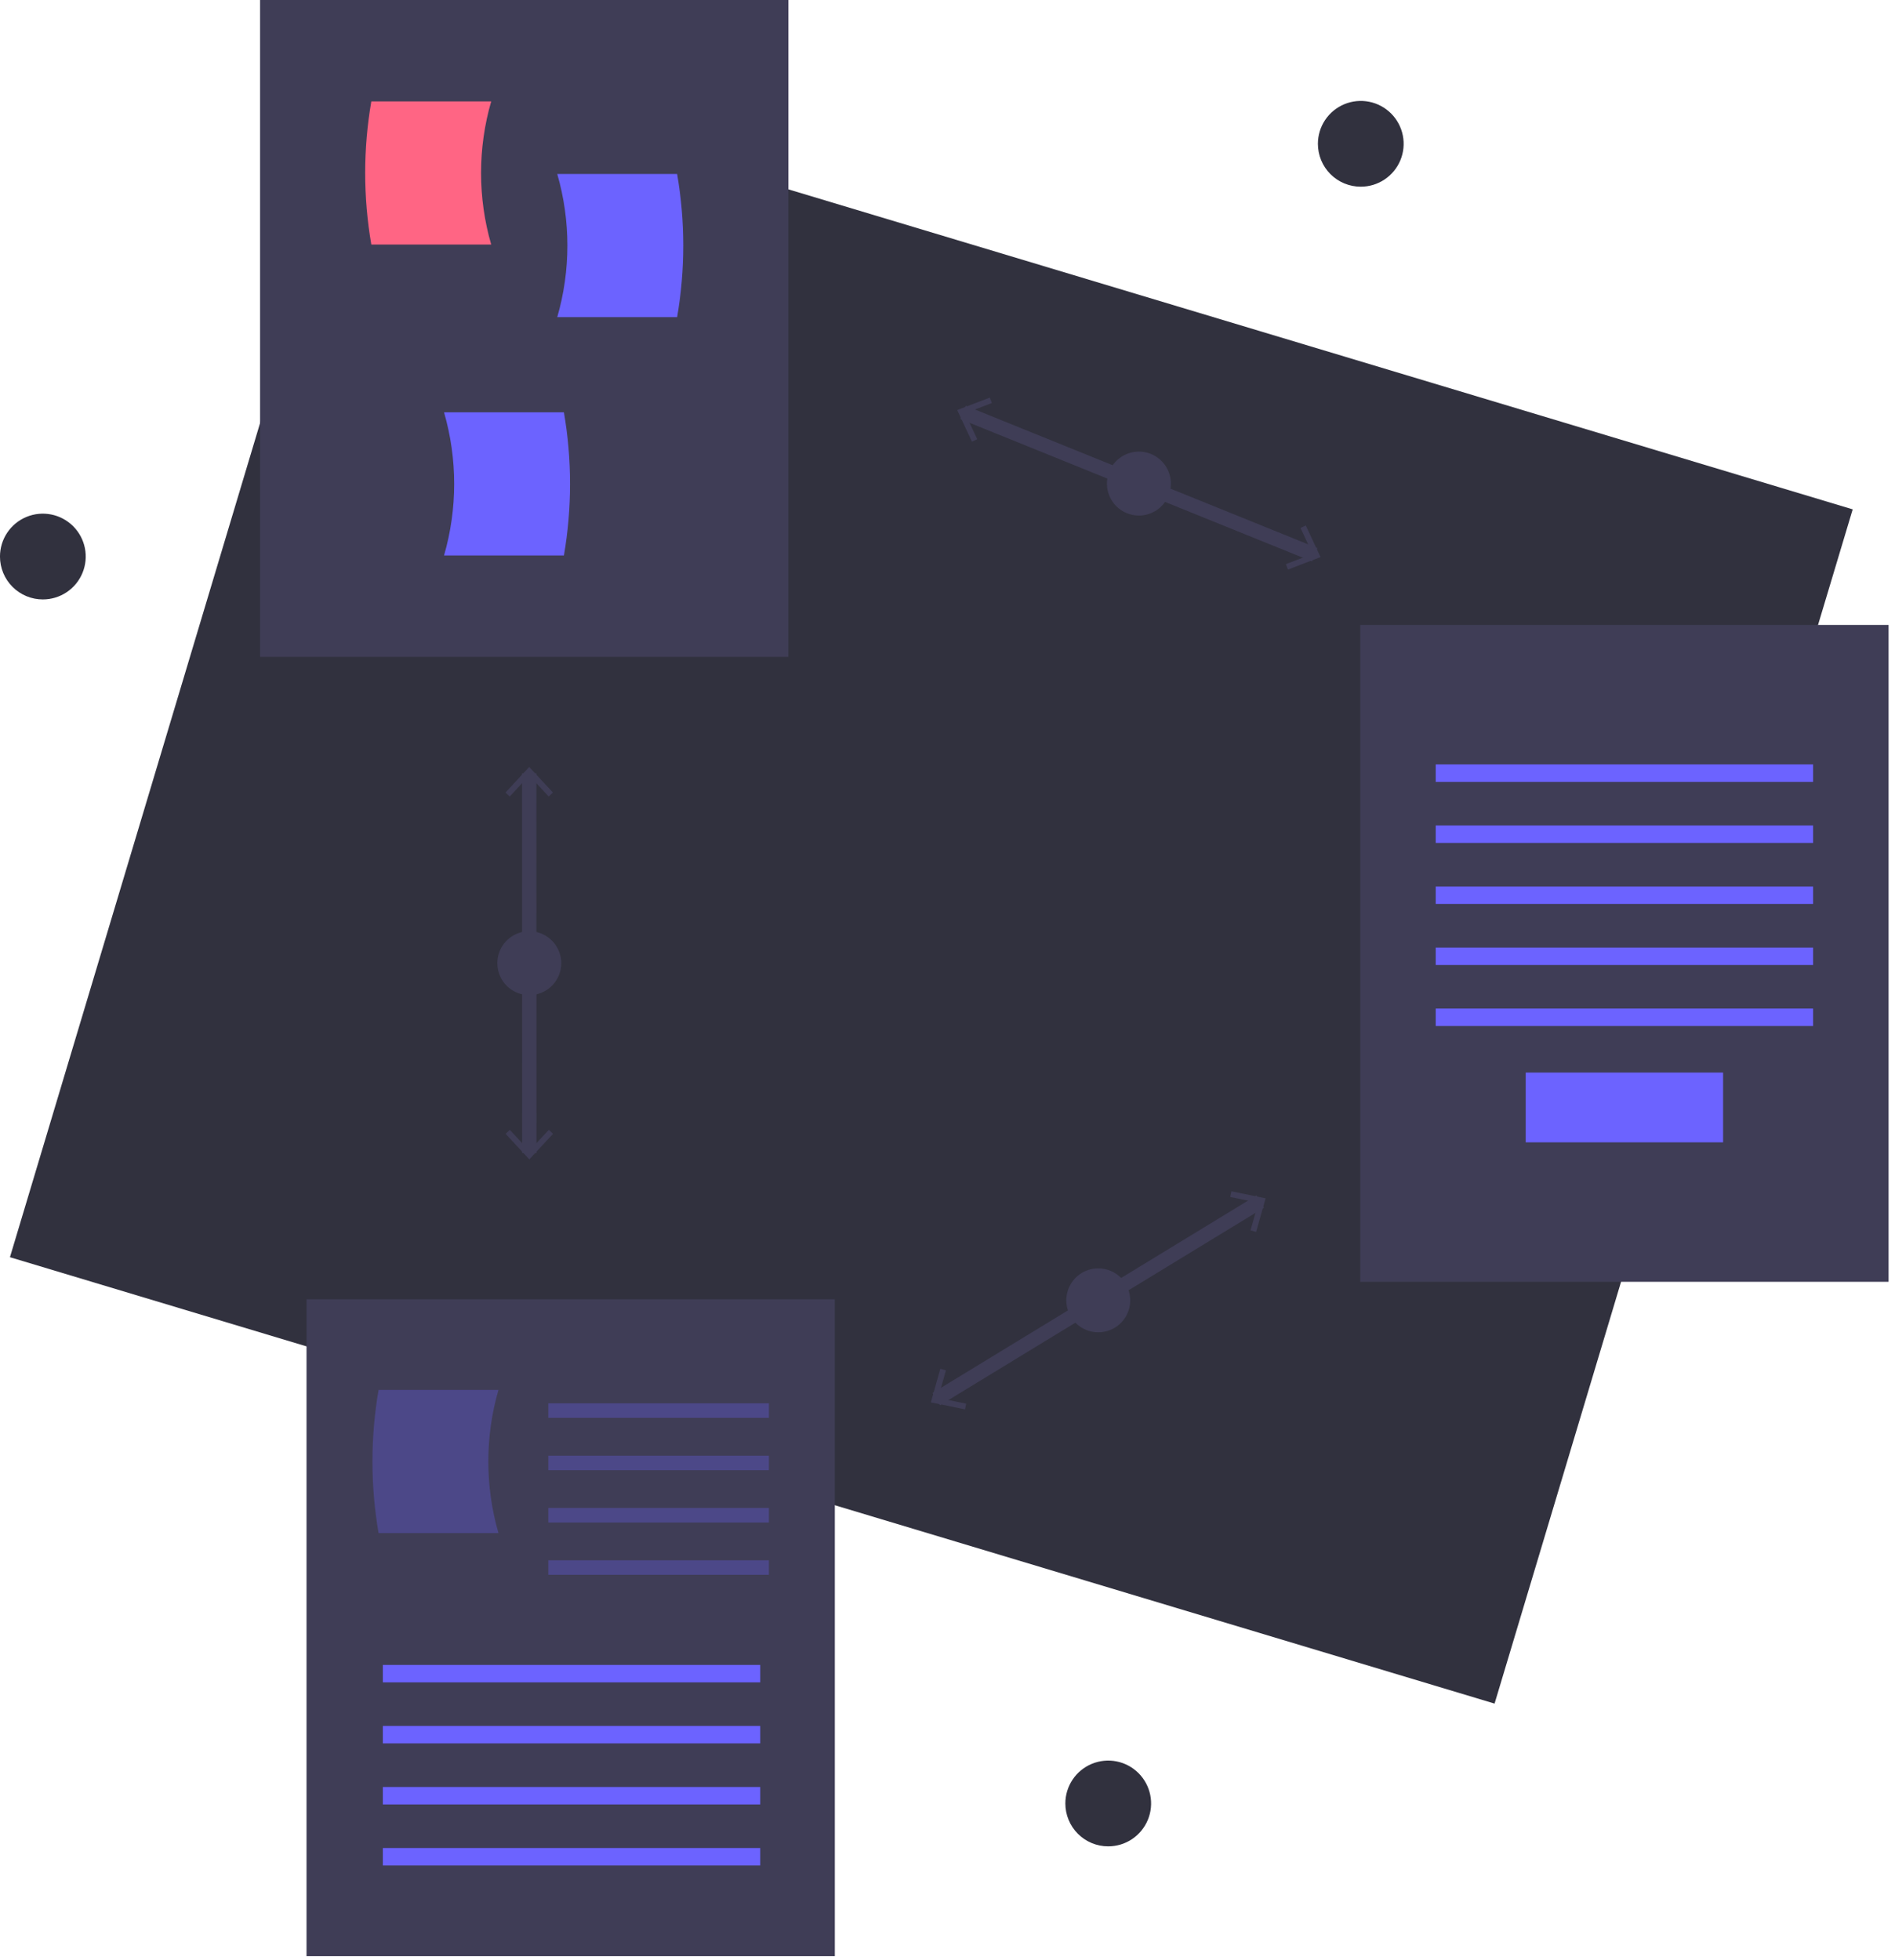 <svg width="264" height="273" viewBox="0 0 264 273" fill="none" xmlns="http://www.w3.org/2000/svg">
<g clip-path="url(#clip0)">
<path d="M189.569 26.002C190.751 26.003 191.906 25.654 192.889 24.998C193.872 24.343 194.639 23.41 195.092 22.319C195.545 21.228 195.664 20.026 195.434 18.867C195.204 17.708 194.636 16.643 193.801 15.808C192.966 14.972 191.901 14.402 190.742 14.171C189.584 13.94 188.382 14.058 187.291 14.51C186.199 14.962 185.266 15.728 184.609 16.71C183.952 17.692 183.602 18.847 183.602 20.029C183.602 20.813 183.756 21.589 184.055 22.314C184.355 23.038 184.794 23.697 185.348 24.251C185.903 24.806 186.56 25.246 187.285 25.546C188.009 25.847 188.785 26.002 189.569 26.002V26.002Z" fill="#31313E"/>
<path d="M154.385 257.148C155.567 257.149 156.722 256.8 157.705 256.144C158.688 255.489 159.454 254.556 159.908 253.465C160.361 252.374 160.48 251.173 160.25 250.014C160.02 248.855 159.452 247.79 158.617 246.954C157.782 246.118 156.718 245.548 155.559 245.317C154.4 245.086 153.199 245.204 152.107 245.656C151.016 246.108 150.082 246.873 149.426 247.855C148.769 248.837 148.418 249.992 148.418 251.174C148.417 251.958 148.571 252.735 148.871 253.459C149.171 254.184 149.61 254.842 150.164 255.397C150.718 255.952 151.376 256.392 152.1 256.692C152.825 256.993 153.601 257.148 154.385 257.148V257.148Z" fill="#31313E"/>
<path d="M5.968 83.485C7.149 83.485 8.304 83.135 9.287 82.479C10.27 81.823 11.035 80.891 11.488 79.799C11.94 78.708 12.059 77.507 11.829 76.348C11.598 75.189 11.03 74.125 10.194 73.289C9.359 72.454 8.295 71.885 7.136 71.654C5.977 71.423 4.776 71.541 3.685 71.993C2.593 72.445 1.66 73.211 1.004 74.193C0.347 75.176 -0.003 76.331 -0.003 77.512C-0.003 78.296 0.151 79.073 0.451 79.798C0.751 80.522 1.19 81.181 1.745 81.736C2.299 82.29 2.958 82.73 3.682 83.031C4.407 83.331 5.184 83.485 5.968 83.485V83.485Z" fill="#31313E"/>
<path d="M258.106 70.94L51.276 8.77L1.385 175.096L208.215 237.266L258.106 70.94Z" fill="#31313E"/>
<path d="M134.165 57.44L183.155 77.262" stroke="#3F3D56" stroke-width="2" stroke-miterlimit="10"/>
<path d="M135.409 61.515L136.142 61.172L134.451 57.557L138.178 56.133L137.888 55.376L133.35 57.111L135.409 61.515Z" fill="#3F3D56"/>
<path d="M179.431 79.326L179.141 78.569L182.867 77.145L181.176 73.529L181.91 73.186L183.968 77.586L179.431 79.326Z" fill="#3F3D56"/>
<path d="M158.659 71.802C159.54 71.803 160.401 71.543 161.134 71.054C161.867 70.565 162.439 69.87 162.777 69.057C163.114 68.243 163.203 67.347 163.032 66.483C162.861 65.619 162.437 64.825 161.815 64.202C161.192 63.579 160.399 63.154 159.535 62.982C158.671 62.81 157.775 62.898 156.961 63.234C156.147 63.571 155.451 64.142 154.962 64.874C154.472 65.607 154.211 66.468 154.211 67.349C154.21 68.529 154.679 69.662 155.513 70.497C156.347 71.332 157.479 71.801 158.659 71.802V71.802Z" fill="#3F3D56"/>
<path d="M130.432 194.856L175.565 167.349" stroke="#3F3D56" stroke-width="2" stroke-miterlimit="10"/>
<path d="M134.441 196.289L134.604 195.495L130.697 194.695L131.78 190.853L131 190.634L129.682 195.314L134.441 196.289Z" fill="#3F3D56"/>
<path d="M174.996 171.572L174.217 171.353L175.3 167.511L171.392 166.711L171.556 165.918L176.315 166.894L174.996 171.572Z" fill="#3F3D56"/>
<path d="M152.999 185.555C153.88 185.556 154.741 185.295 155.474 184.806C156.207 184.318 156.778 183.622 157.116 182.809C157.454 181.995 157.542 181.1 157.371 180.236C157.2 179.372 156.776 178.578 156.153 177.955C155.531 177.332 154.737 176.907 153.873 176.735C153.009 176.563 152.114 176.651 151.3 176.988C150.486 177.324 149.79 177.895 149.301 178.628C148.811 179.36 148.55 180.221 148.55 181.102C148.55 181.687 148.665 182.265 148.888 182.805C149.111 183.346 149.439 183.836 149.852 184.25C150.265 184.663 150.756 184.991 151.296 185.215C151.836 185.439 152.414 185.555 152.999 185.555V185.555Z" fill="#3F3D56"/>
<path d="M73.726 107.697L73.742 160.591" stroke="#3F3D56" stroke-width="2" stroke-miterlimit="10"/>
<path d="M70.419 110.382L71.011 110.934L73.725 108.008L76.441 110.932L77.033 110.379L73.724 106.82L70.419 110.382Z" fill="#3F3D56"/>
<path d="M70.434 157.91L71.026 157.358L73.742 160.281L76.457 157.356L77.049 157.908L73.742 161.47L70.434 157.91Z" fill="#3F3D56"/>
<path d="M73.734 138.598C74.615 138.599 75.476 138.338 76.209 137.849C76.942 137.361 77.513 136.665 77.851 135.852C78.189 135.038 78.277 134.143 78.106 133.279C77.935 132.415 77.511 131.621 76.888 130.998C76.266 130.375 75.472 129.95 74.608 129.778C73.744 129.606 72.849 129.694 72.035 130.031C71.221 130.367 70.525 130.938 70.036 131.671C69.546 132.403 69.285 133.264 69.285 134.145C69.285 134.73 69.399 135.308 69.623 135.849C69.846 136.389 70.174 136.88 70.587 137.293C71 137.707 71.491 138.035 72.031 138.259C72.571 138.483 73.149 138.598 73.734 138.598V138.598Z" fill="#3F3D56"/>
<path d="M109.833 0H36.233V91.488H109.833V0Z" fill="#3F3D56"/>
<path d="M68.43 34.059H51.73C50.59 27.463 50.59 20.719 51.73 14.123H68.43C66.548 20.635 66.548 27.547 68.43 34.059V34.059Z" fill="#FF6584"/>
<path d="M77.634 44.169H94.334C95.474 37.572 95.474 30.829 94.334 24.233H77.634C79.516 30.745 79.516 37.657 77.634 44.169Z" fill="#6C63FF"/>
<path d="M61.862 77.364H78.562C79.702 70.768 79.702 64.024 78.562 57.428H61.862C63.744 63.94 63.744 70.852 61.862 77.364V77.364Z" fill="#6C63FF"/>
<path d="M263.104 87.034H189.504V178.522H263.104V87.034Z" fill="#3F3D56"/>
<path d="M252.589 106.467H200.016V108.896H252.589V106.467Z" fill="#6C63FF"/>
<path d="M252.589 114.967H200.016V117.396H252.589V114.967Z" fill="#6C63FF"/>
<path d="M252.589 123.468H200.016V125.897H252.589V123.468Z" fill="#6C63FF"/>
<path d="M252.589 131.969H200.016V134.398H252.589V131.969Z" fill="#6C63FF"/>
<path d="M252.589 140.469H200.016V142.898H252.589V140.469Z" fill="#6C63FF"/>
<path d="M240.052 149.38H212.552V159.096H240.052V149.38Z" fill="#6C63FF"/>
<path d="M116.304 180.952H42.704V272.44H116.304V180.952Z" fill="#3F3D56"/>
<path d="M105.909 231.878H53.336V234.307H105.909V231.878Z" fill="#6C63FF"/>
<path d="M105.909 240.379H53.336V242.809H105.909V240.379Z" fill="#6C63FF"/>
<path d="M105.909 248.88H53.336V251.31H105.909V248.88Z" fill="#6C63FF"/>
<path d="M105.909 257.381H53.336V259.811H105.909V257.381Z" fill="#6C63FF"/>
<path opacity="0.3" d="M69.442 213.514H52.742C51.602 206.918 51.602 200.174 52.742 193.578H69.442C67.56 200.09 67.56 207.002 69.442 213.514Z" fill="#6C63FF"/>
<path opacity="0.3" d="M107.122 195.445H76.387V197.469H107.122V195.445Z" fill="#6C63FF"/>
<path opacity="0.3" d="M107.122 202.736H76.387V204.76H107.122V202.736Z" fill="#6C63FF"/>
<path opacity="0.3" d="M107.122 210.019H76.387V212.043H107.122V210.019Z" fill="#6C63FF"/>
<path opacity="0.3" d="M107.122 217.305H76.387V219.329H107.122V217.305Z" fill="#6C63FF"/>
</g>
</svg>